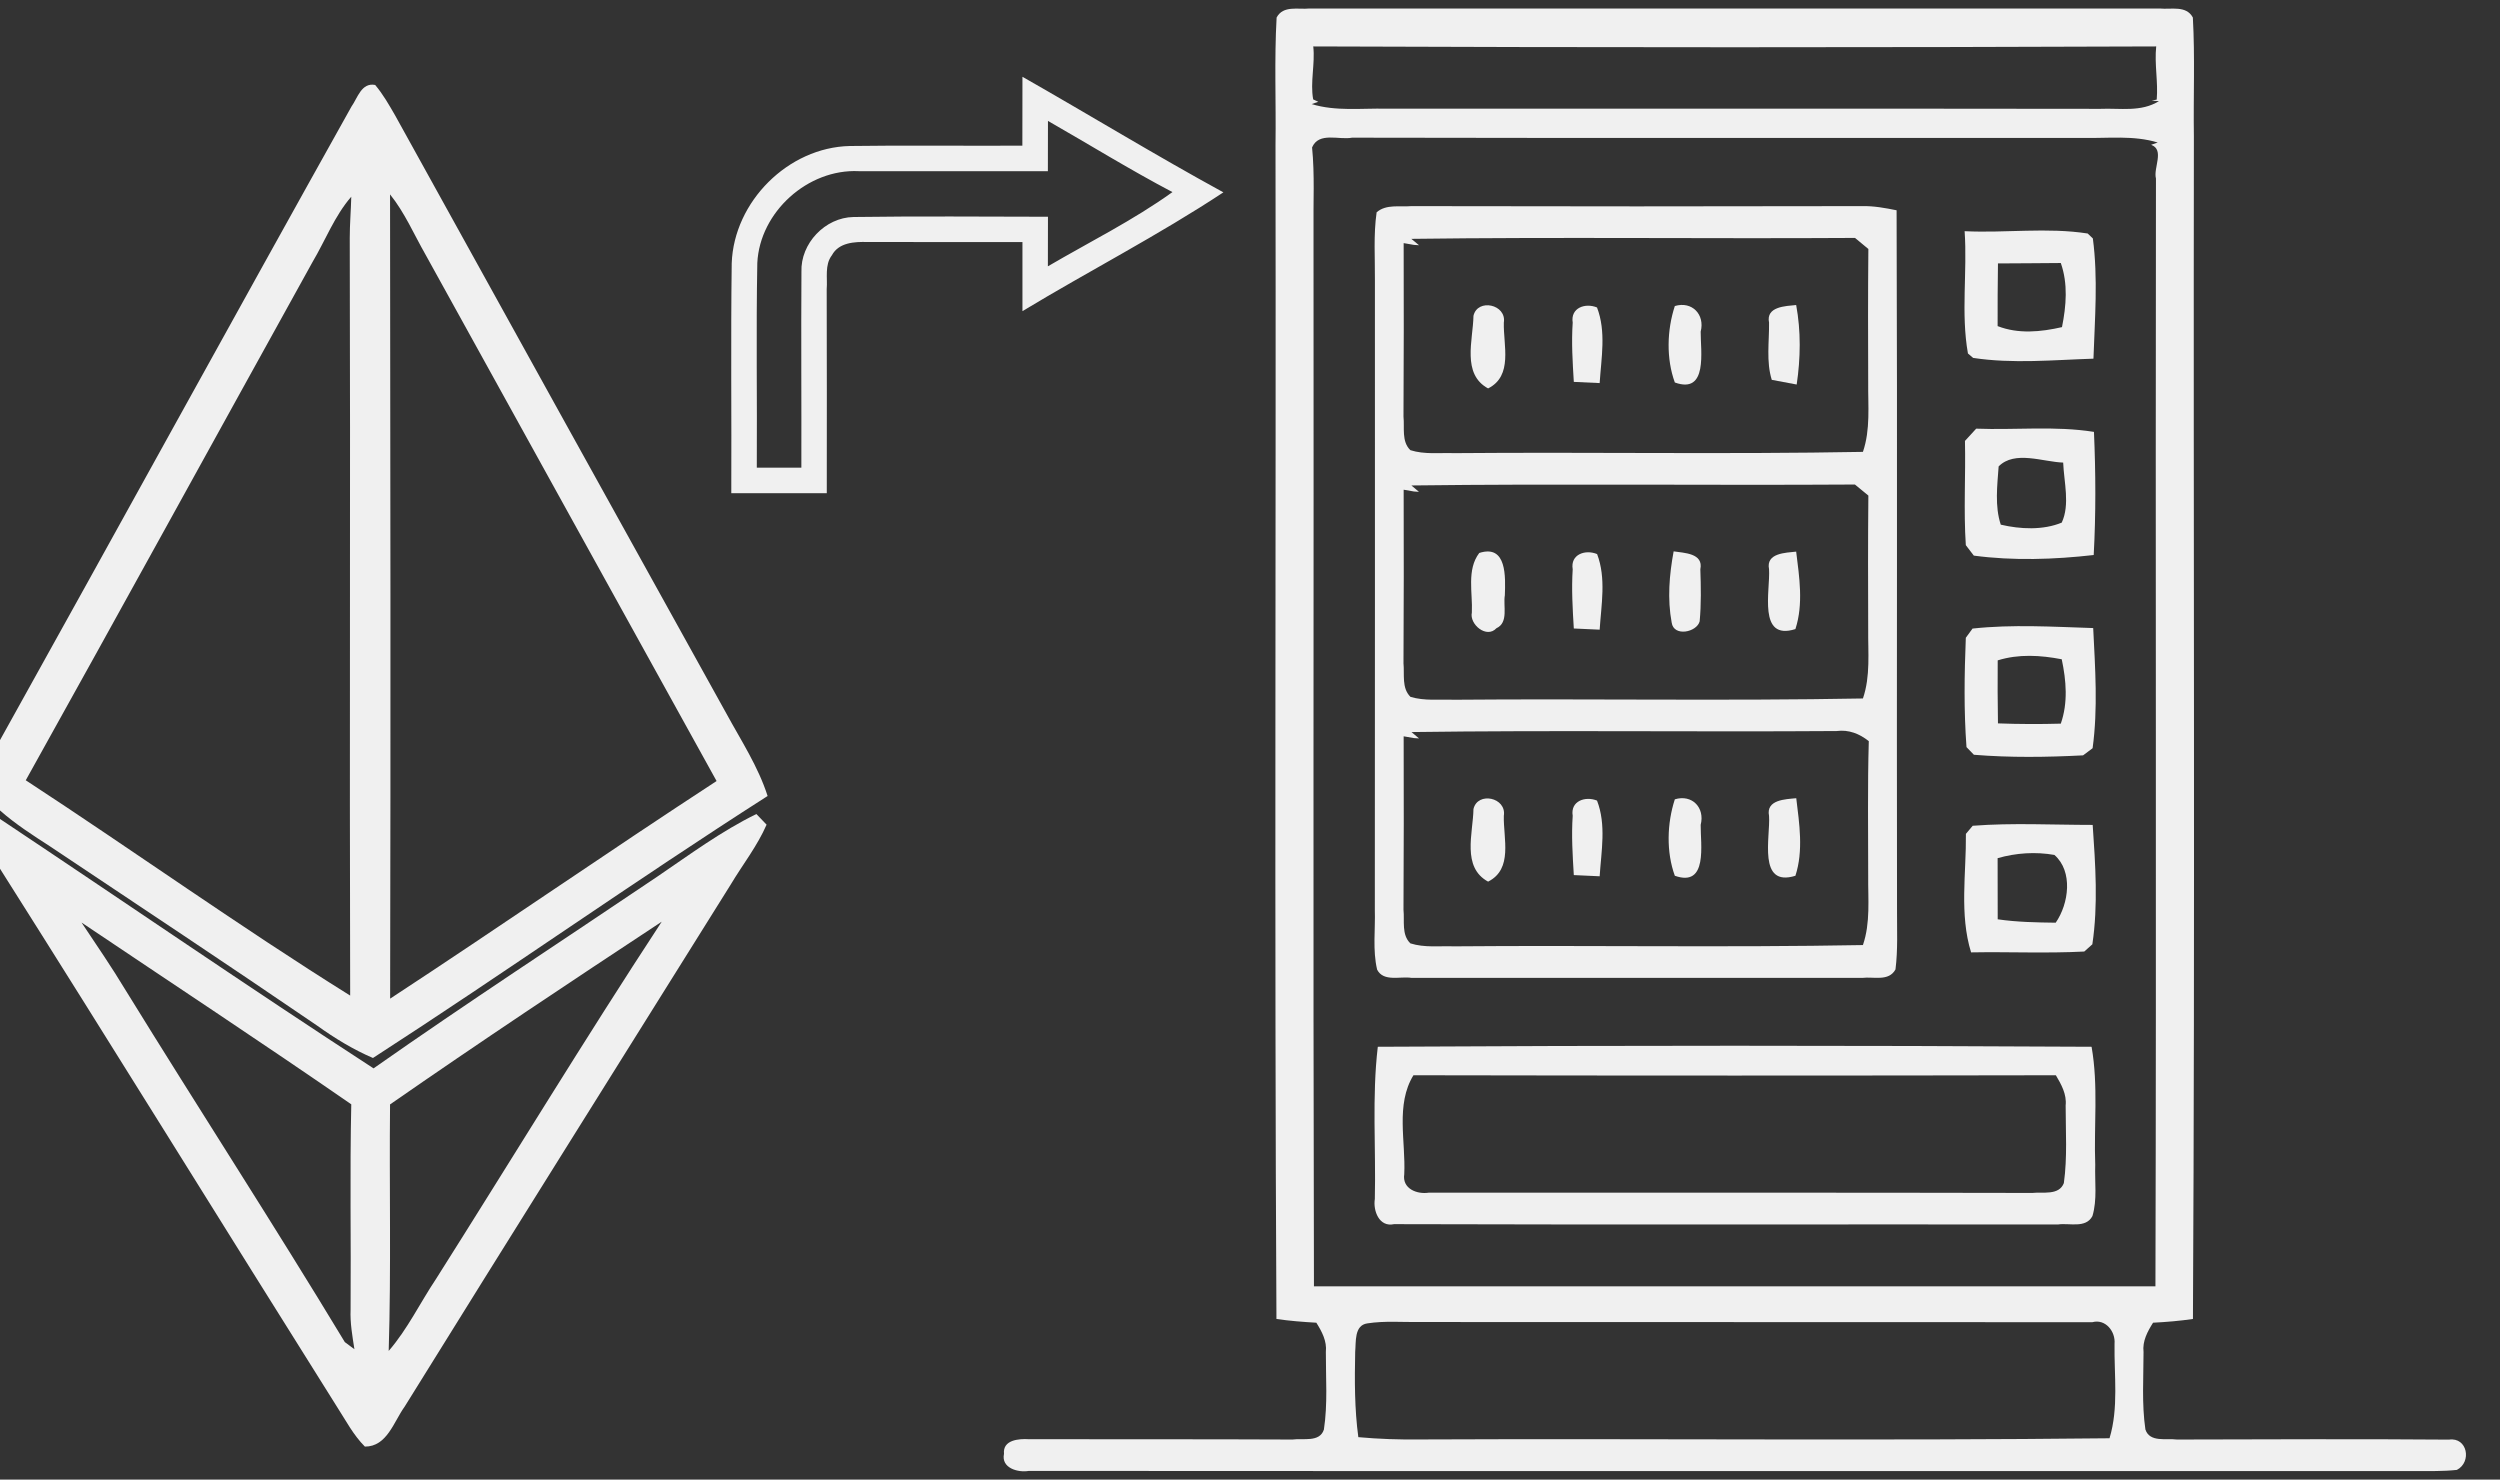 <?xml version="1.0" encoding="UTF-8" ?>
<!DOCTYPE svg PUBLIC "-//W3C//DTD SVG 1.1//EN" "http://www.w3.org/Graphics/SVG/1.1/DTD/svg11.dtd">
<svg width="294pt" height="174pt" viewBox="0 0 294 174" version="1.1" xmlns="http://www.w3.org/2000/svg">
<rect x="0" y="0" width="294" height="174" fill="#333333" stroke="none"/>
<g id="#ed7372f9">
</g>
<g id="#f0f0f0ff">
<path fill="#f0f0f0" opacity="1.00" d=" M 150.13 2.06 C 150.91 0.60 152.66 1.14 154.00 1.00 C 187.33 1.01 220.66 1.01 253.99 1.00 C 255.33 1.14 257.09 0.60 257.88 2.06 C 258.14 6.70 257.93 11.35 258.00 16.00 C 257.93 62.37 258.14 108.74 257.89 155.11 C 256.33 155.34 254.77 155.47 253.20 155.55 C 252.55 156.58 251.93 157.72 252.08 159.00 C 252.08 162.03 251.86 165.10 252.30 168.11 C 252.81 169.66 254.77 169.12 256.01 169.29 C 266.67 169.27 277.33 169.21 287.99 169.30 C 290.18 168.98 290.71 171.94 288.93 172.86 C 287.29 173.04 285.64 172.99 284.00 173.00 C 229.66 172.98 175.32 173.02 120.98 172.98 C 119.71 173.20 117.71 172.64 118.07 170.97 C 117.90 169.32 119.83 169.18 120.98 169.25 C 131.32 169.27 141.66 169.24 152.00 169.29 C 153.22 169.11 155.19 169.66 155.69 168.12 C 156.15 165.10 155.91 162.03 155.92 158.99 C 156.06 157.72 155.45 156.58 154.80 155.55 C 153.23 155.46 151.66 155.34 150.11 155.11 C 149.86 109.08 150.07 63.04 150.00 17.00 C 150.07 12.02 149.85 7.03 150.13 2.06 M 154.44 5.46 C 154.67 7.53 154.06 9.67 154.43 11.69 L 155.03 11.97 L 154.25 12.24 C 157.09 13.11 160.08 12.72 163.00 12.78 C 191.00 12.79 219.00 12.76 247.00 12.80 C 249.31 12.70 251.80 13.21 253.89 11.89 L 253.04 11.84 L 253.63 11.71 C 253.81 9.65 253.35 7.54 253.57 5.46 C 220.53 5.59 187.48 5.59 154.44 5.46 M 154.30 17.34 C 154.62 20.55 154.43 23.78 154.47 26.99 C 154.51 68.42 154.41 109.84 154.52 151.27 C 187.51 151.26 220.49 151.26 253.48 151.27 C 253.60 107.84 253.47 64.42 253.54 20.99 C 253.21 19.76 254.59 17.61 252.97 17.03 L 253.75 16.76 C 250.91 15.89 247.91 16.28 244.99 16.22 C 216.33 16.21 187.67 16.25 159.01 16.19 C 157.47 16.49 155.10 15.47 154.30 17.34 M 160.80 155.63 C 159.23 155.85 159.48 157.84 159.37 158.98 C 159.30 162.33 159.29 165.69 159.74 169.01 C 162.15 169.23 164.57 169.31 167.00 169.28 C 194.02 169.16 221.06 169.44 248.08 169.14 C 249.17 165.54 248.61 161.72 248.67 158.03 C 248.80 156.59 247.61 155.07 246.06 155.49 C 219.71 155.46 193.36 155.50 167.00 155.47 C 164.94 155.50 162.85 155.31 160.80 155.63 Z" />
<path fill="#f0f0f0" opacity="1.00" d=" M 120.24 9.03 C 128.13 13.52 135.89 18.26 143.87 22.62 C 136.24 27.66 128.07 31.86 120.24 36.59 C 120.24 33.88 120.23 31.18 120.24 28.47 C 114.16 28.47 108.08 28.46 102.01 28.46 C 100.50 28.42 98.64 28.51 97.83 30.02 C 96.96 31.16 97.33 32.68 97.22 34.00 C 97.25 42.00 97.23 50.00 97.23 58.00 C 93.49 58.00 89.74 58.00 86.00 58.00 C 86.04 48.98 85.93 39.96 86.05 30.95 C 86.31 23.72 92.68 17.33 99.94 17.17 C 106.70 17.07 113.47 17.17 120.23 17.13 C 120.24 14.43 120.23 11.73 120.24 9.03 M 123.24 14.22 C 123.23 16.19 123.23 18.16 123.23 20.13 C 115.82 20.15 108.41 20.12 100.99 20.13 C 95.01 19.84 89.36 24.92 89.06 30.91 C 88.91 38.94 89.05 46.97 89.00 55.00 C 90.74 55.00 92.49 55.00 94.24 55.00 C 94.26 47.32 94.20 39.65 94.25 31.97 C 94.13 28.63 97.03 25.58 100.37 25.52 C 107.99 25.41 115.62 25.48 123.24 25.49 C 123.23 27.43 123.23 29.38 123.23 31.32 C 128.13 28.45 133.26 25.91 137.88 22.59 C 132.90 19.97 128.12 17.01 123.24 14.22 Z" />
<path fill="#f0f0f0" opacity="1.00" d=" M 41.34 12.52 C 42.05 11.53 42.50 9.68 44.12 9.99 C 45.04 11.08 45.75 12.33 46.46 13.56 C 59.42 37.01 72.41 60.45 85.41 83.89 C 87.14 87.07 89.16 90.14 90.27 93.61 C 74.62 103.61 59.46 114.34 43.86 124.42 C 41.53 123.42 39.37 122.10 37.32 120.63 C 26.91 113.52 16.39 106.55 5.91 99.55 C 3.87 98.23 1.82 96.92 0.00 95.31 L 0.00 87.04 C 13.82 62.22 27.48 37.32 41.34 12.52 M 36.75 30.82 C 25.50 51.13 14.33 71.48 3.03 91.76 C 15.80 100.11 28.23 109.00 41.18 117.08 C 41.09 87.39 41.22 57.70 41.13 28.00 C 41.13 26.38 41.27 24.76 41.31 23.13 C 39.34 25.40 38.27 28.26 36.75 30.82 M 45.87 22.86 C 45.91 54.39 45.95 85.91 45.88 117.44 C 58.75 109.01 71.39 100.25 84.27 91.85 C 72.84 71.22 61.46 50.58 50.04 29.94 C 48.68 27.56 47.60 25.01 45.87 22.86 Z" />
<path fill="#f0f0f0" opacity="1.00" d=" M 161.89 24.97 C 163.01 23.98 164.63 24.36 165.99 24.24 C 183.66 24.28 201.33 24.28 219.00 24.24 C 220.36 24.21 221.71 24.46 223.04 24.73 C 223.14 52.15 223.04 79.58 223.09 107.01 C 223.08 109.34 223.20 111.68 222.91 114.00 C 222.12 115.46 220.33 114.83 219.00 115.00 C 201.34 115.00 183.67 115.00 166.00 115.00 C 164.69 114.78 162.71 115.51 161.95 114.03 C 161.41 111.73 161.75 109.34 161.68 107.00 C 161.70 82.34 161.69 57.67 161.69 33.01 C 161.71 30.33 161.51 27.63 161.89 24.97 M 165.97 28.09 L 166.88 28.84 L 166.28 28.80 L 165.07 28.59 C 165.09 35.39 165.09 42.19 165.05 48.99 C 165.19 50.30 164.80 51.92 165.86 52.94 C 167.52 53.47 169.29 53.23 171.00 53.29 C 187.03 53.15 203.06 53.44 219.08 53.14 C 219.98 50.51 219.67 47.71 219.70 44.99 C 219.68 39.75 219.67 34.52 219.72 29.28 C 219.33 28.95 218.54 28.31 218.15 27.98 C 200.76 28.09 183.36 27.86 165.97 28.09 M 165.98 57.09 L 166.87 57.84 L 166.28 57.80 L 165.07 57.59 C 165.09 64.39 165.09 71.19 165.05 78.00 C 165.18 79.31 164.82 80.92 165.87 81.95 C 167.52 82.45 169.28 82.23 170.99 82.29 C 187.02 82.15 203.05 82.44 219.08 82.14 C 219.98 79.52 219.67 76.72 219.70 74.00 C 219.68 68.76 219.67 63.52 219.72 58.28 C 219.33 57.96 218.54 57.30 218.14 56.98 C 200.76 57.09 183.37 56.87 165.98 57.09 M 165.99 86.09 L 166.88 86.84 L 166.28 86.80 L 165.07 86.59 C 165.09 93.39 165.09 100.19 165.05 106.99 C 165.19 108.30 164.80 109.92 165.86 110.94 C 167.52 111.47 169.29 111.23 171.00 111.29 C 187.03 111.15 203.06 111.44 219.08 111.14 C 219.98 108.51 219.67 105.71 219.70 102.99 C 219.70 97.72 219.62 92.43 219.77 87.16 C 218.68 86.29 217.41 85.78 215.99 85.97 C 199.32 86.09 182.65 85.86 165.99 86.09 Z" />
<path fill="#f0f0f0" opacity="1.00" d=" M 231.08 27.19 C 235.88 27.42 240.74 26.72 245.51 27.46 L 246.12 28.04 C 246.74 32.73 246.35 37.48 246.19 42.18 C 241.48 42.33 236.72 42.80 232.04 42.09 L 231.43 41.57 C 230.59 36.84 231.37 31.97 231.04 27.19 L 231.08 27.19 M 234.96 30.98 C 234.93 33.44 234.91 35.89 234.92 38.35 C 237.36 39.30 239.99 39.04 242.49 38.47 C 242.99 35.97 243.21 33.38 242.35 30.93 C 239.89 30.96 237.42 30.96 234.96 30.98 Z" />
<path fill="#f0f0f0" opacity="1.00" d=" M 173.28 37.14 C 173.76 35.05 177.20 35.79 176.85 37.94 C 176.78 40.60 177.96 44.19 175.00 45.68 C 171.88 43.98 173.23 40.01 173.28 37.14 Z" />
<path fill="#f0f0f0" opacity="1.00" d=" M 184.95 37.94 C 184.67 36.18 186.45 35.59 187.81 36.16 C 188.90 39.00 188.31 42.10 188.12 45.05 C 187.36 45.02 185.84 44.95 185.08 44.91 C 184.94 42.59 184.79 40.27 184.95 37.94 Z" />
<path fill="#f0f0f0" opacity="1.00" d=" M 196.96 35.99 C 198.99 35.38 200.52 37.00 200.00 39.00 C 199.98 41.26 200.88 46.40 196.96 44.98 C 195.94 42.18 196.03 38.82 196.96 35.99 Z" />
<path fill="#f0f0f0" opacity="1.00" d=" M 208.04 37.94 C 207.65 36.03 210.01 36.00 211.23 35.87 C 211.80 38.96 211.75 42.12 211.29 45.22 C 210.56 45.08 209.09 44.81 208.36 44.67 C 207.69 42.52 208.07 40.17 208.04 37.94 Z" />
<path fill="#f0f0f0" opacity="1.00" d=" M 232.40 50.41 C 237.01 50.59 241.66 50.06 246.25 50.79 C 246.46 55.61 246.48 60.45 246.22 65.27 C 241.57 65.80 236.75 65.96 232.12 65.34 C 231.89 65.04 231.42 64.42 231.18 64.11 C 230.91 60.03 231.17 55.94 231.08 51.85 C 231.41 51.49 232.07 50.77 232.40 50.41 M 235.04 54.85 C 234.88 57.11 234.57 59.52 235.29 61.70 C 237.58 62.24 240.26 62.37 242.46 61.46 C 243.45 59.34 242.72 56.70 242.63 54.40 C 240.24 54.32 236.93 52.94 235.04 54.85 Z" />
<path fill="#f0f0f0" opacity="1.00" d=" M 173.96 65.03 C 177.24 63.97 177.04 67.92 176.97 70.00 C 176.75 71.25 177.44 73.21 175.98 73.88 C 174.82 75.14 172.78 73.41 173.09 72.03 C 173.20 69.73 172.46 67.00 173.96 65.03 Z" />
<path fill="#f0f0f0" opacity="1.00" d=" M 184.95 66.95 C 184.65 65.17 186.46 64.59 187.82 65.16 C 188.90 68.00 188.31 71.11 188.12 74.05 C 187.36 74.02 185.84 73.95 185.08 73.91 C 184.94 71.59 184.80 69.27 184.95 66.95 Z" />
<path fill="#f0f0f0" opacity="1.00" d=" M 196.82 64.84 C 198.02 65.03 200.36 65.04 199.96 66.95 C 200.03 68.99 200.07 71.04 199.88 73.07 C 199.54 74.36 196.83 74.92 196.59 73.22 C 196.07 70.45 196.31 67.59 196.82 64.84 Z" />
<path fill="#f0f0f0" opacity="1.00" d=" M 208.04 66.94 C 207.65 65.02 210.01 65.01 211.23 64.87 C 211.60 67.87 212.10 71.03 211.14 73.98 C 206.68 75.40 208.20 69.43 208.04 66.94 Z" />
<path fill="#f0f0f0" opacity="1.00" d=" M 231.97 73.92 C 236.67 73.41 241.43 73.71 246.16 73.86 C 246.39 78.55 246.73 83.33 246.09 87.99 C 245.81 88.20 245.25 88.62 244.97 88.83 C 240.70 89.05 236.39 89.11 232.13 88.76 C 231.91 88.53 231.48 88.08 231.26 87.86 C 230.94 83.59 231.01 79.28 231.18 75.00 C 231.38 74.73 231.77 74.19 231.97 73.92 M 234.93 77.66 C 234.91 80.13 234.92 82.60 234.96 85.07 C 237.42 85.16 239.88 85.17 242.35 85.10 C 243.21 82.64 242.99 80.03 242.46 77.53 C 239.96 77.05 237.39 76.89 234.93 77.66 Z" />
<path fill="#f0f0f0" opacity="1.00" d=" M 173.28 95.14 C 173.77 93.05 177.20 93.78 176.85 95.94 C 176.78 98.60 177.96 102.19 175.00 103.68 C 171.88 101.98 173.23 98.01 173.28 95.14 Z" />
<path fill="#f0f0f0" opacity="1.00" d=" M 184.95 95.94 C 184.66 94.18 186.45 93.60 187.81 94.15 C 188.91 96.99 188.31 100.10 188.12 103.05 C 187.36 103.01 185.84 102.94 185.08 102.91 C 184.94 100.59 184.79 98.26 184.95 95.94 Z" />
<path fill="#f0f0f0" opacity="1.00" d=" M 196.96 94.00 C 198.99 93.38 200.52 94.99 200.00 97.00 C 199.97 99.26 200.89 104.38 196.96 102.99 C 195.94 100.19 196.04 96.83 196.96 94.00 Z" />
<path fill="#f0f0f0" opacity="1.00" d=" M 208.04 95.95 C 207.65 94.03 210.00 93.99 211.24 93.87 C 211.60 96.87 212.10 100.04 211.14 102.99 C 206.67 104.38 208.21 98.43 208.04 95.95 Z" />
<path fill="#f0f0f0" opacity="1.00" d=" M 77.33 103.07 C 81.11 100.50 84.82 97.75 88.95 95.73 C 89.25 96.04 89.85 96.66 90.15 96.98 C 89.06 99.49 87.34 101.67 85.94 104.01 C 73.15 124.48 60.31 144.92 47.58 165.43 C 46.31 167.18 45.52 170.13 42.91 170.12 C 41.55 168.76 40.66 167.03 39.63 165.44 C 26.38 144.37 13.31 123.19 0.00 102.16 L 0.00 96.31 C 14.65 106.07 29.17 116.05 43.93 125.64 C 54.92 117.92 66.19 110.59 77.33 103.07 M 9.59 108.49 C 11.34 111.12 13.13 113.72 14.76 116.43 C 23.29 130.27 32.15 143.92 40.55 157.83 C 40.84 158.04 41.40 158.46 41.68 158.67 C 41.44 157.12 41.16 155.57 41.23 154.00 C 41.29 145.95 41.13 137.91 41.31 129.87 C 30.83 122.62 20.16 115.60 9.59 108.49 M 45.87 129.88 C 45.77 139.54 46.01 149.21 45.71 158.87 C 47.92 156.32 49.39 153.23 51.26 150.43 C 60.12 136.43 68.73 122.25 77.82 108.39 C 67.11 115.45 56.41 122.56 45.87 129.88 Z" />
<path fill="#f0f0f0" opacity="1.00" d=" M 231.99 97.11 C 236.69 96.75 241.40 97.01 246.10 97.01 C 246.42 101.67 246.75 106.44 246.06 111.05 C 245.82 111.26 245.35 111.68 245.11 111.90 C 240.68 112.13 236.23 111.92 231.80 112.00 C 230.41 107.52 231.24 102.68 231.19 98.06 C 231.39 97.82 231.79 97.34 231.99 97.11 M 234.92 100.92 C 234.92 103.32 234.92 105.71 234.93 108.11 C 237.19 108.44 239.47 108.48 241.75 108.51 C 243.30 106.27 243.81 102.48 241.60 100.54 C 239.38 100.15 237.09 100.30 234.92 100.92 Z" />
<path fill="#f0f0f0" opacity="1.00" d=" M 162.03 123.10 C 190.01 122.94 217.99 122.94 245.97 123.10 C 246.78 127.69 246.23 132.36 246.40 136.99 C 246.33 138.99 246.65 141.07 246.07 143.01 C 245.28 144.50 243.33 143.79 242.01 144.00 C 215.98 143.97 189.96 144.04 163.94 143.96 C 162.19 144.35 161.46 142.38 161.68 141.00 C 161.82 135.03 161.33 129.03 162.03 123.10 M 166.22 126.45 C 164.10 129.91 165.33 134.25 165.14 138.09 C 164.88 139.79 166.63 140.47 168.01 140.26 C 191.67 140.28 215.34 140.23 239.00 140.29 C 240.23 140.15 242.14 140.62 242.71 139.13 C 243.13 136.11 242.92 133.04 242.92 130.00 C 243.06 128.69 242.41 127.53 241.77 126.45 C 216.59 126.50 191.41 126.50 166.22 126.45 Z" />
</g>
</svg>

